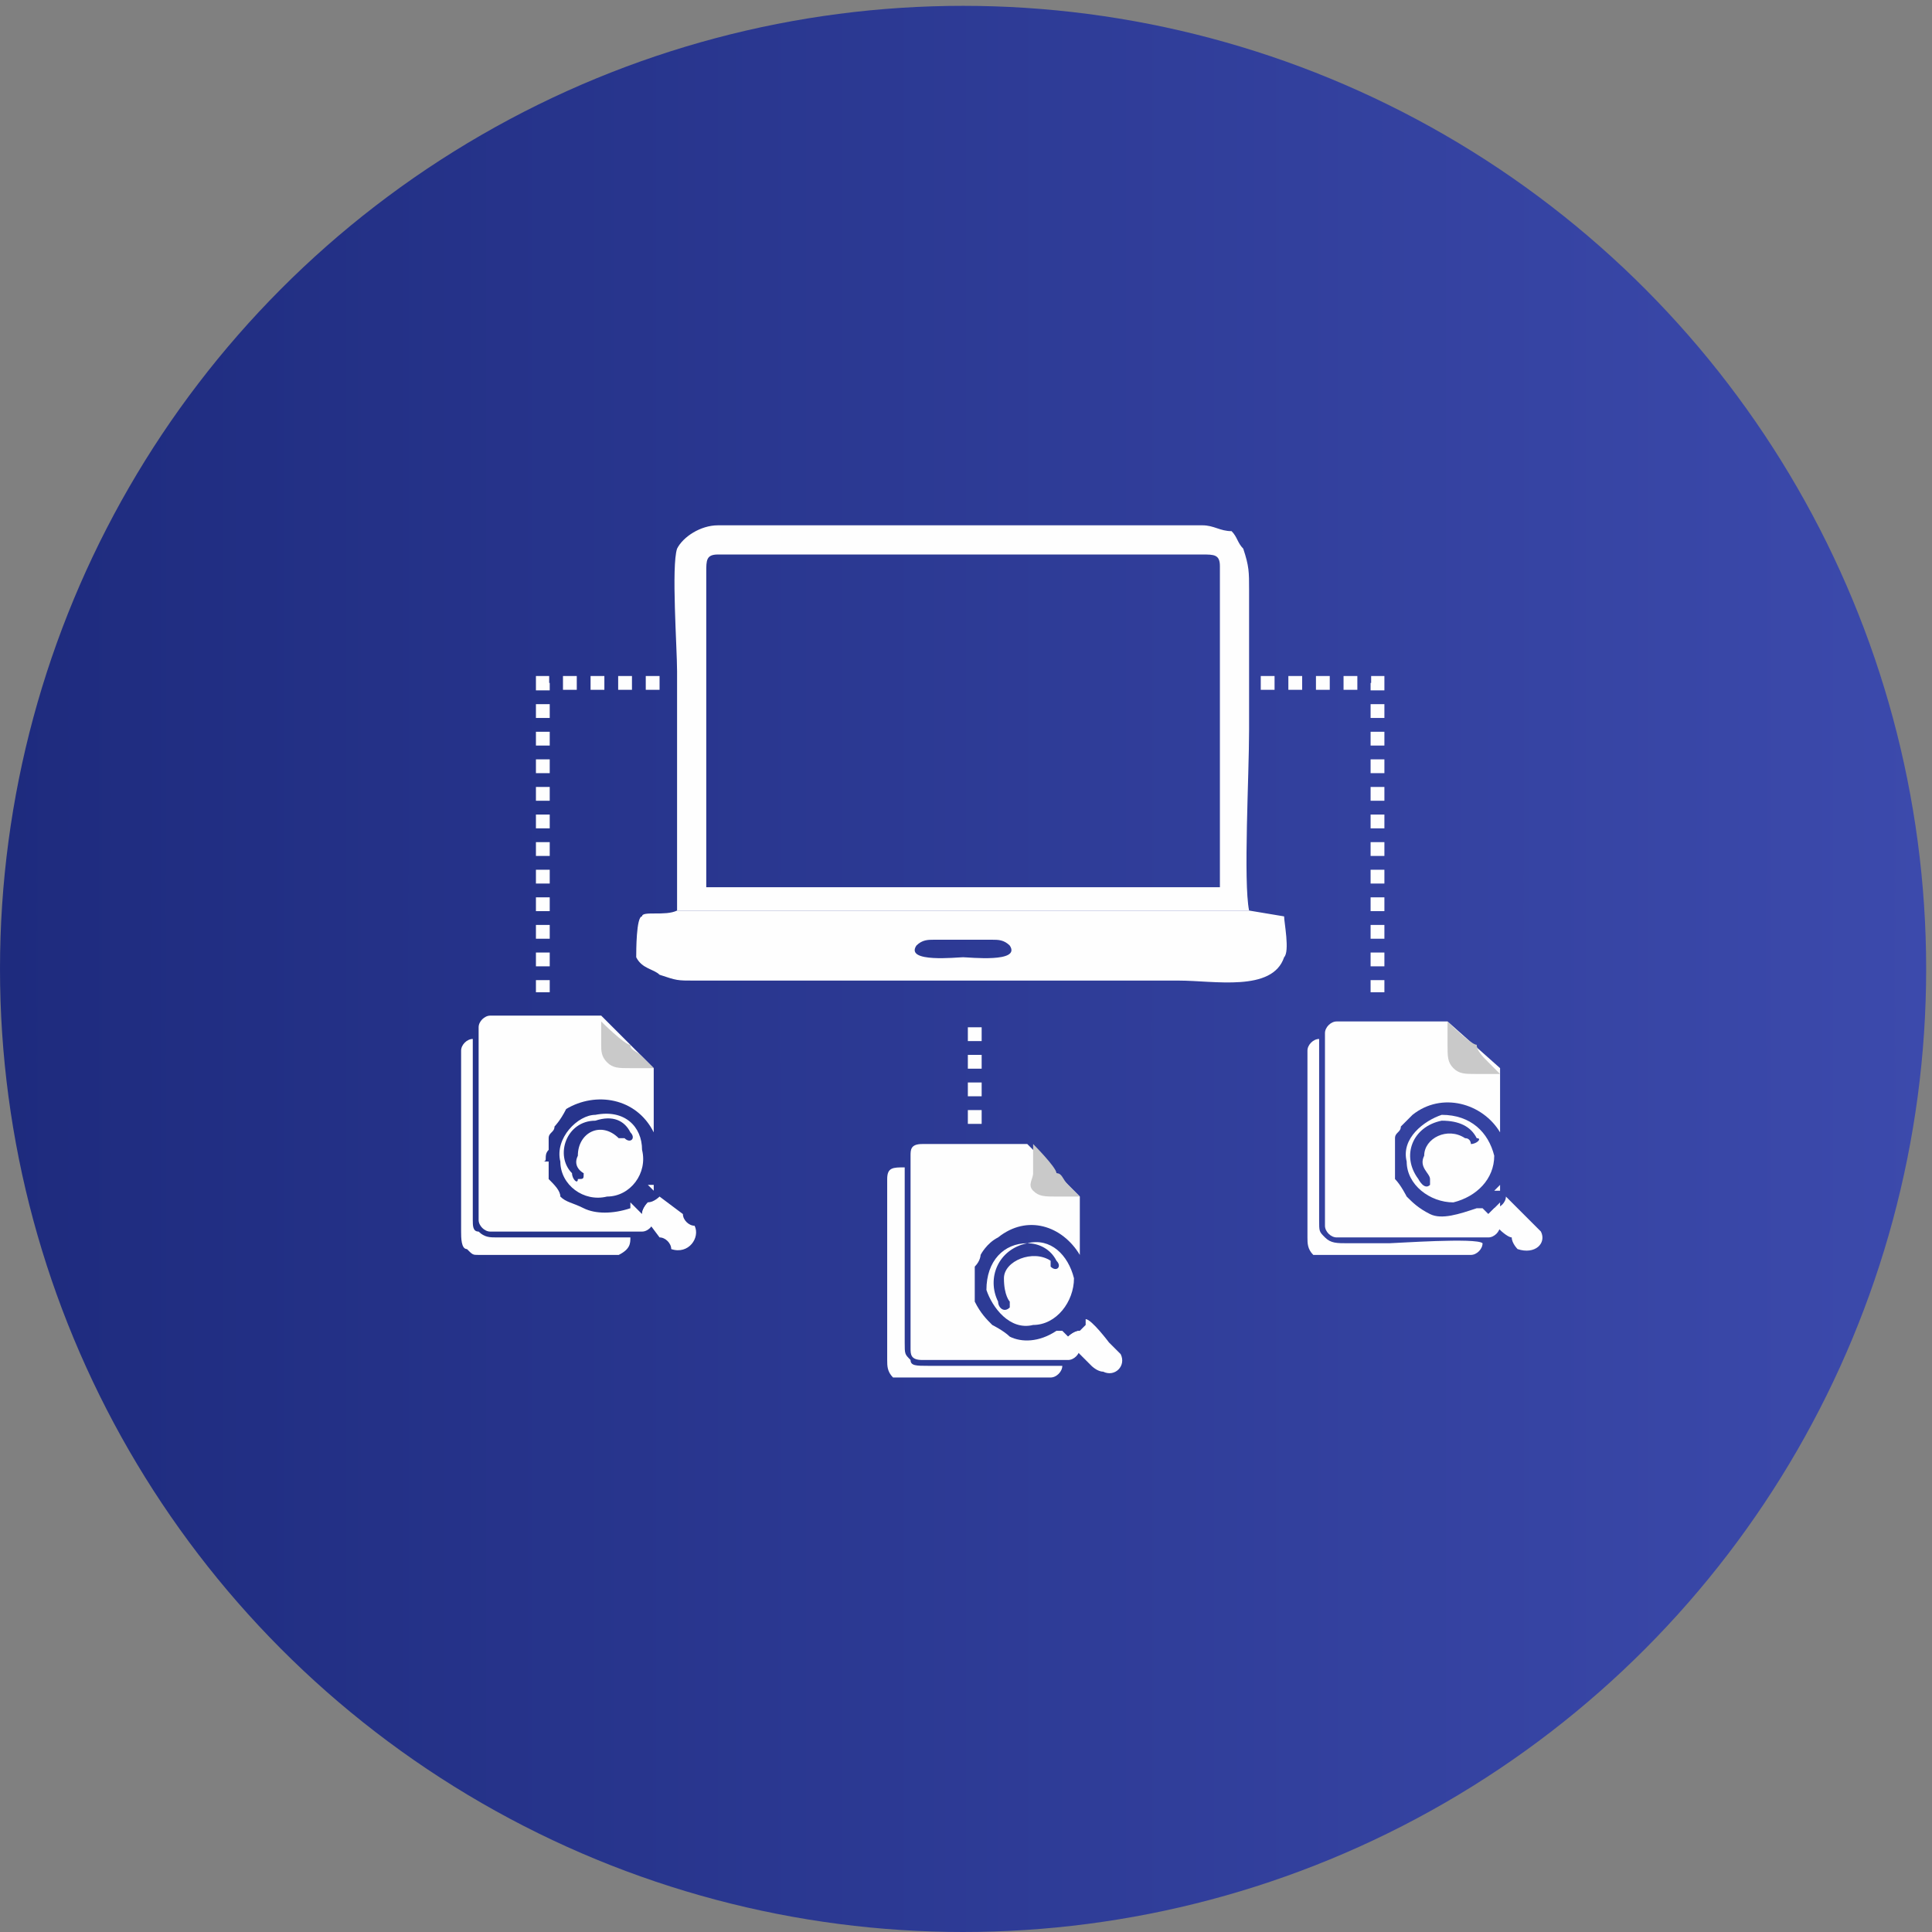 <?xml version="1.0" encoding="UTF-8"?>
<!DOCTYPE svg PUBLIC "-//W3C//DTD SVG 1.1//EN" "http://www.w3.org/Graphics/SVG/1.1/DTD/svg11.dtd">
<!-- Creator: CorelDRAW X7 -->
<svg xmlns="http://www.w3.org/2000/svg" xml:space="preserve" width="331px" height="331px" version="1.1" style="shape-rendering:geometricPrecision; text-rendering:geometricPrecision; image-rendering:optimizeQuality; fill-rule:evenodd; clip-rule:evenodd"
viewBox="0 0 331 331"
 xmlns:xlink="http://www.w3.org/1999/xlink">
 <rect x="0" y="0" width="331" height="331" fill="#808080" stroke="none"/>
 <defs>
  <style type="text/css">
   <![CDATA[
    .str0 {stroke:#FEFEFE;stroke-width:2.364;stroke-dasharray:2.364 2.364}
    .fil3 {fill:none}
    .fil1 {fill:#FEFEFE}
    .fil2 {fill:#C9C9C9}
    .fil0 {fill:url(#id0)}
   ]]>
  </style>
  <linearGradient id="id0" gradientUnits="userSpaceOnUse" x1="0.979" y1="165.534" x2="330.02" y2="165.534">
   <stop offset="0" style="stop-opacity:1; stop-color:#1E2B7E"/>
   <stop offset="1" style="stop-opacity:1; stop-color:#3C4AAC"/>
  </linearGradient>
 </defs>
 <g id="Layer_x0020_1">
  <circle class="fil0" cx="165" cy="166" r="165"/>
  <path class="fil1" d="M229 175l19 0 9 8 0 11c-3,-5 -10,-7 -15,-3 -1,1 -2,2 -2,2 0,1 -1,1 -1,2l0 1c0,0 0,1 0,1 0,0 0,0 0,1 0,0 0,1 0,1 0,0 0,0 0,1 0,0 0,0 0,0l0 0c0,1 0,1 0,2 1,1 2,3 2,3 1,1 2,2 4,3 2,1 5,0 8,-1 0,0 0,0 1,0l1 1c0,0 1,-1 1,-1l1 -1 0 4c0,1 -1,2 -2,2l-26 0c-1,0 -2,-1 -2,-2l0 -33c0,-1 1,-2 2,-2zm28 28l0 1 -1 0c0,0 1,-1 1,-1l0 0z"/>
  <path class="fil1" d="M158 196l18 0 9 9 0 10c-3,-5 -9,-7 -14,-3 -2,1 -3,3 -3,3 0,0 0,1 -1,2l0 0c0,1 0,1 0,1 0,0 0,1 0,1 0,0 0,1 0,2 0,0 0,0 0,0 0,0 0,0 0,0l0 0c0,1 0,2 0,2 1,2 2,3 3,4 0,0 2,1 3,2 2,1 5,1 8,-1 0,0 1,0 1,0l1 1c0,0 1,-1 2,-1l0 0 0 3c0,1 -1,2 -2,2l-25 0c-2,0 -2,-1 -2,-2l0 -33c0,-1 0,-2 2,-2zm27 28l0 2 0 -1c0,0 0,0 0,-1l0 0z"/>
  <path class="fil1" d="M84 174l19 0 9 9 0 11c-3,-6 -10,-7 -15,-4 -1,2 -2,3 -2,3 0,1 -1,1 -1,2l0 1c0,0 0,0 0,0 0,1 0,1 0,1 -1,1 0,2 -1,2 1,0 0,0 1,0 0,0 0,0 0,0l0 1c0,0 0,1 0,2 1,1 2,2 2,3 1,1 2,1 4,2 2,1 5,1 8,0 0,-1 0,-1 0,-1l2 2c0,-1 1,-2 1,-2l1 0 0 3c0,1 -1,2 -2,2l-26 0c-1,0 -2,-1 -2,-2l0 -33c0,-1 1,-2 2,-2zm28 28l0 2 -1 -1c0,0 0,0 1,0l0 -1z"/>
  <path class="fil1" d="M247 191c-3,1 -7,4 -6,8 0,4 4,7 8,7 4,-1 7,-4 7,-8 -1,-4 -4,-7 -9,-7zm0 1c-5,1 -7,6 -4,10 0,0 1,2 2,1 0,0 0,-1 0,-1 0,-1 -2,-2 -1,-4 0,-3 4,-5 7,-3 1,0 1,1 1,1 1,0 2,-1 1,-1 -1,-2 -3,-3 -6,-3z"/>
  <path class="fil1" d="M176 213c-4,0 -7,3 -7,8 1,3 4,7 8,6 4,0 7,-4 7,-8 -1,-4 -4,-7 -8,-6zm0 0c-5,1 -7,6 -5,10 0,1 1,2 2,1 0,0 0,-1 0,-1 0,0 -1,-1 -1,-4 0,-3 5,-5 8,-3 0,1 0,1 0,1 1,1 2,0 1,-1 -1,-2 -3,-3 -5,-3z"/>
  <path class="fil1" d="M102 191c-3,0 -7,4 -6,8 0,4 4,7 8,6 4,0 7,-4 6,-8 0,-4 -3,-7 -8,-6zm0 1c-5,0 -7,6 -4,9 0,1 1,2 1,1 1,0 1,0 1,-1 0,0 -2,-1 -1,-3 0,-4 4,-6 7,-3 0,0 1,0 1,0 1,1 2,0 1,-1 -1,-2 -3,-3 -6,-2z"/>
  <path class="fil1" d="M254 213c-1,-1 -15,0 -16,0 -2,0 -5,0 -7,0 -2,0 -3,0 -4,-1 -1,-1 -1,-1 -1,-3l0 -29c0,0 0,-1 0,-2 -1,0 -2,1 -2,2 0,1 0,4 0,5l0 27c0,1 0,2 1,3 1,0 1,0 2,0l22 0c1,0 2,0 3,0 1,0 2,-1 2,-2z"/>
  <path class="fil1" d="M182 234c-1,0 -15,0 -16,0 -2,0 -5,0 -7,0 -2,0 -3,0 -3,-1 -1,-1 -1,-1 -1,-3l0 -28c0,-1 0,-2 0,-2 -2,0 -3,0 -3,2 0,0 0,3 0,4l0 27c0,1 0,2 1,3 1,0 1,0 2,0l23 0c0,0 1,0 2,0 1,0 2,-1 2,-2z"/>
  <path class="fil1" d="M108 212c0,0 -14,0 -15,0 -2,0 -5,0 -8,0 -1,0 -2,0 -3,-1 -1,0 -1,-1 -1,-2l0 -29c0,-1 0,-2 0,-2 -1,0 -2,1 -2,2 0,0 0,4 0,4l0 27c0,1 0,3 1,3 1,1 1,1 2,1l22 0c1,0 2,0 2,0 2,-1 2,-2 2,-3z"/>
  <path class="fil1" d="M258 205c0,1 -1,2 -2,2 0,0 -1,1 -1,1 0,0 0,0 0,0 0,1 3,4 4,4 0,1 1,2 1,2 3,1 5,-1 4,-3 -1,-1 -2,-2 -2,-2 0,0 -4,-4 -4,-4 0,0 0,0 0,0z"/>
  <path class="fil1" d="M186 227c0,0 -1,1 -1,1 -1,0 -2,1 -2,1 0,1 0,1 0,1 0,0 3,3 4,4 0,0 1,1 2,1 2,1 4,-1 3,-3 0,0 -1,-1 -2,-2 0,0 -3,-4 -4,-4 0,0 0,1 0,1z"/>
  <path class="fil1" d="M113 205c0,0 -1,1 -2,1 0,0 -1,1 -1,2 0,0 0,0 0,0 0,0 3,4 3,4 1,0 2,1 2,2 3,1 5,-2 4,-4 -1,0 -2,-1 -2,-2 0,0 -4,-3 -4,-3 0,0 0,0 0,0z"/>
  <path class="fil2" d="M257 184c0,0 -2,-2 -2,-2 -1,-1 -2,-2 -2,-3 -1,0 -5,-4 -5,-4 0,1 0,3 0,4 0,2 0,3 1,4 1,1 2,1 4,1 1,0 3,0 4,0z"/>
  <path class="fil2" d="M185 205c0,0 -2,-2 -2,-2 -1,-1 -1,-2 -2,-2 0,-1 -4,-5 -4,-5 0,1 0,4 0,5 0,1 -1,2 0,3 1,1 2,1 4,1 1,0 3,0 4,0z"/>
  <path class="fil2" d="M112 183c0,0 -2,-2 -2,-2 -1,-1 -2,-1 -2,-2 -1,0 -5,-4 -5,-4 0,0 0,3 0,4 0,1 0,2 1,3 1,1 2,1 4,1 1,0 2,0 4,0z"/>
  <path class="fil1" d="M116 156l98 0c-1,-5 0,-23 0,-31l0 -24c0,-3 0,-4 -1,-7 -1,-1 -1,-2 -2,-3 -2,0 -3,-1 -5,-1l-73 0c-3,0 -7,0 -10,0 -3,0 -6,2 -7,4 -1,3 0,17 0,21 0,7 0,14 0,21 0,6 0,14 0,20zm5 -58l0 54 88 0 0 -55c0,-2 -1,-2 -3,-2l-83 0c-2,0 -2,1 -2,3z"/>
  <path class="fil1" d="M113 167c3,1 3,1 6,1l83 0c6,0 16,2 18,-4 1,-1 0,-6 0,-7l-6 -1 -98 0c-2,1 -6,0 -6,1 -1,0 -1,6 -1,7 1,2 3,2 4,3zm57 -6l-10 0c-1,0 -2,0 -3,1 -2,3 7,2 8,2 1,0 10,1 8,-2 -1,-1 -2,-1 -3,-1z"/>
  <polyline class="fil3 str0" points="113,117 93,117 93,170 "/>
  <polyline class="fil3 str0" points="216,117 236,117 236,170 "/>
  <line class="fil3 str0" x1="167" y1="176" x2="167" y2= "193" />
 </g>
</svg>
